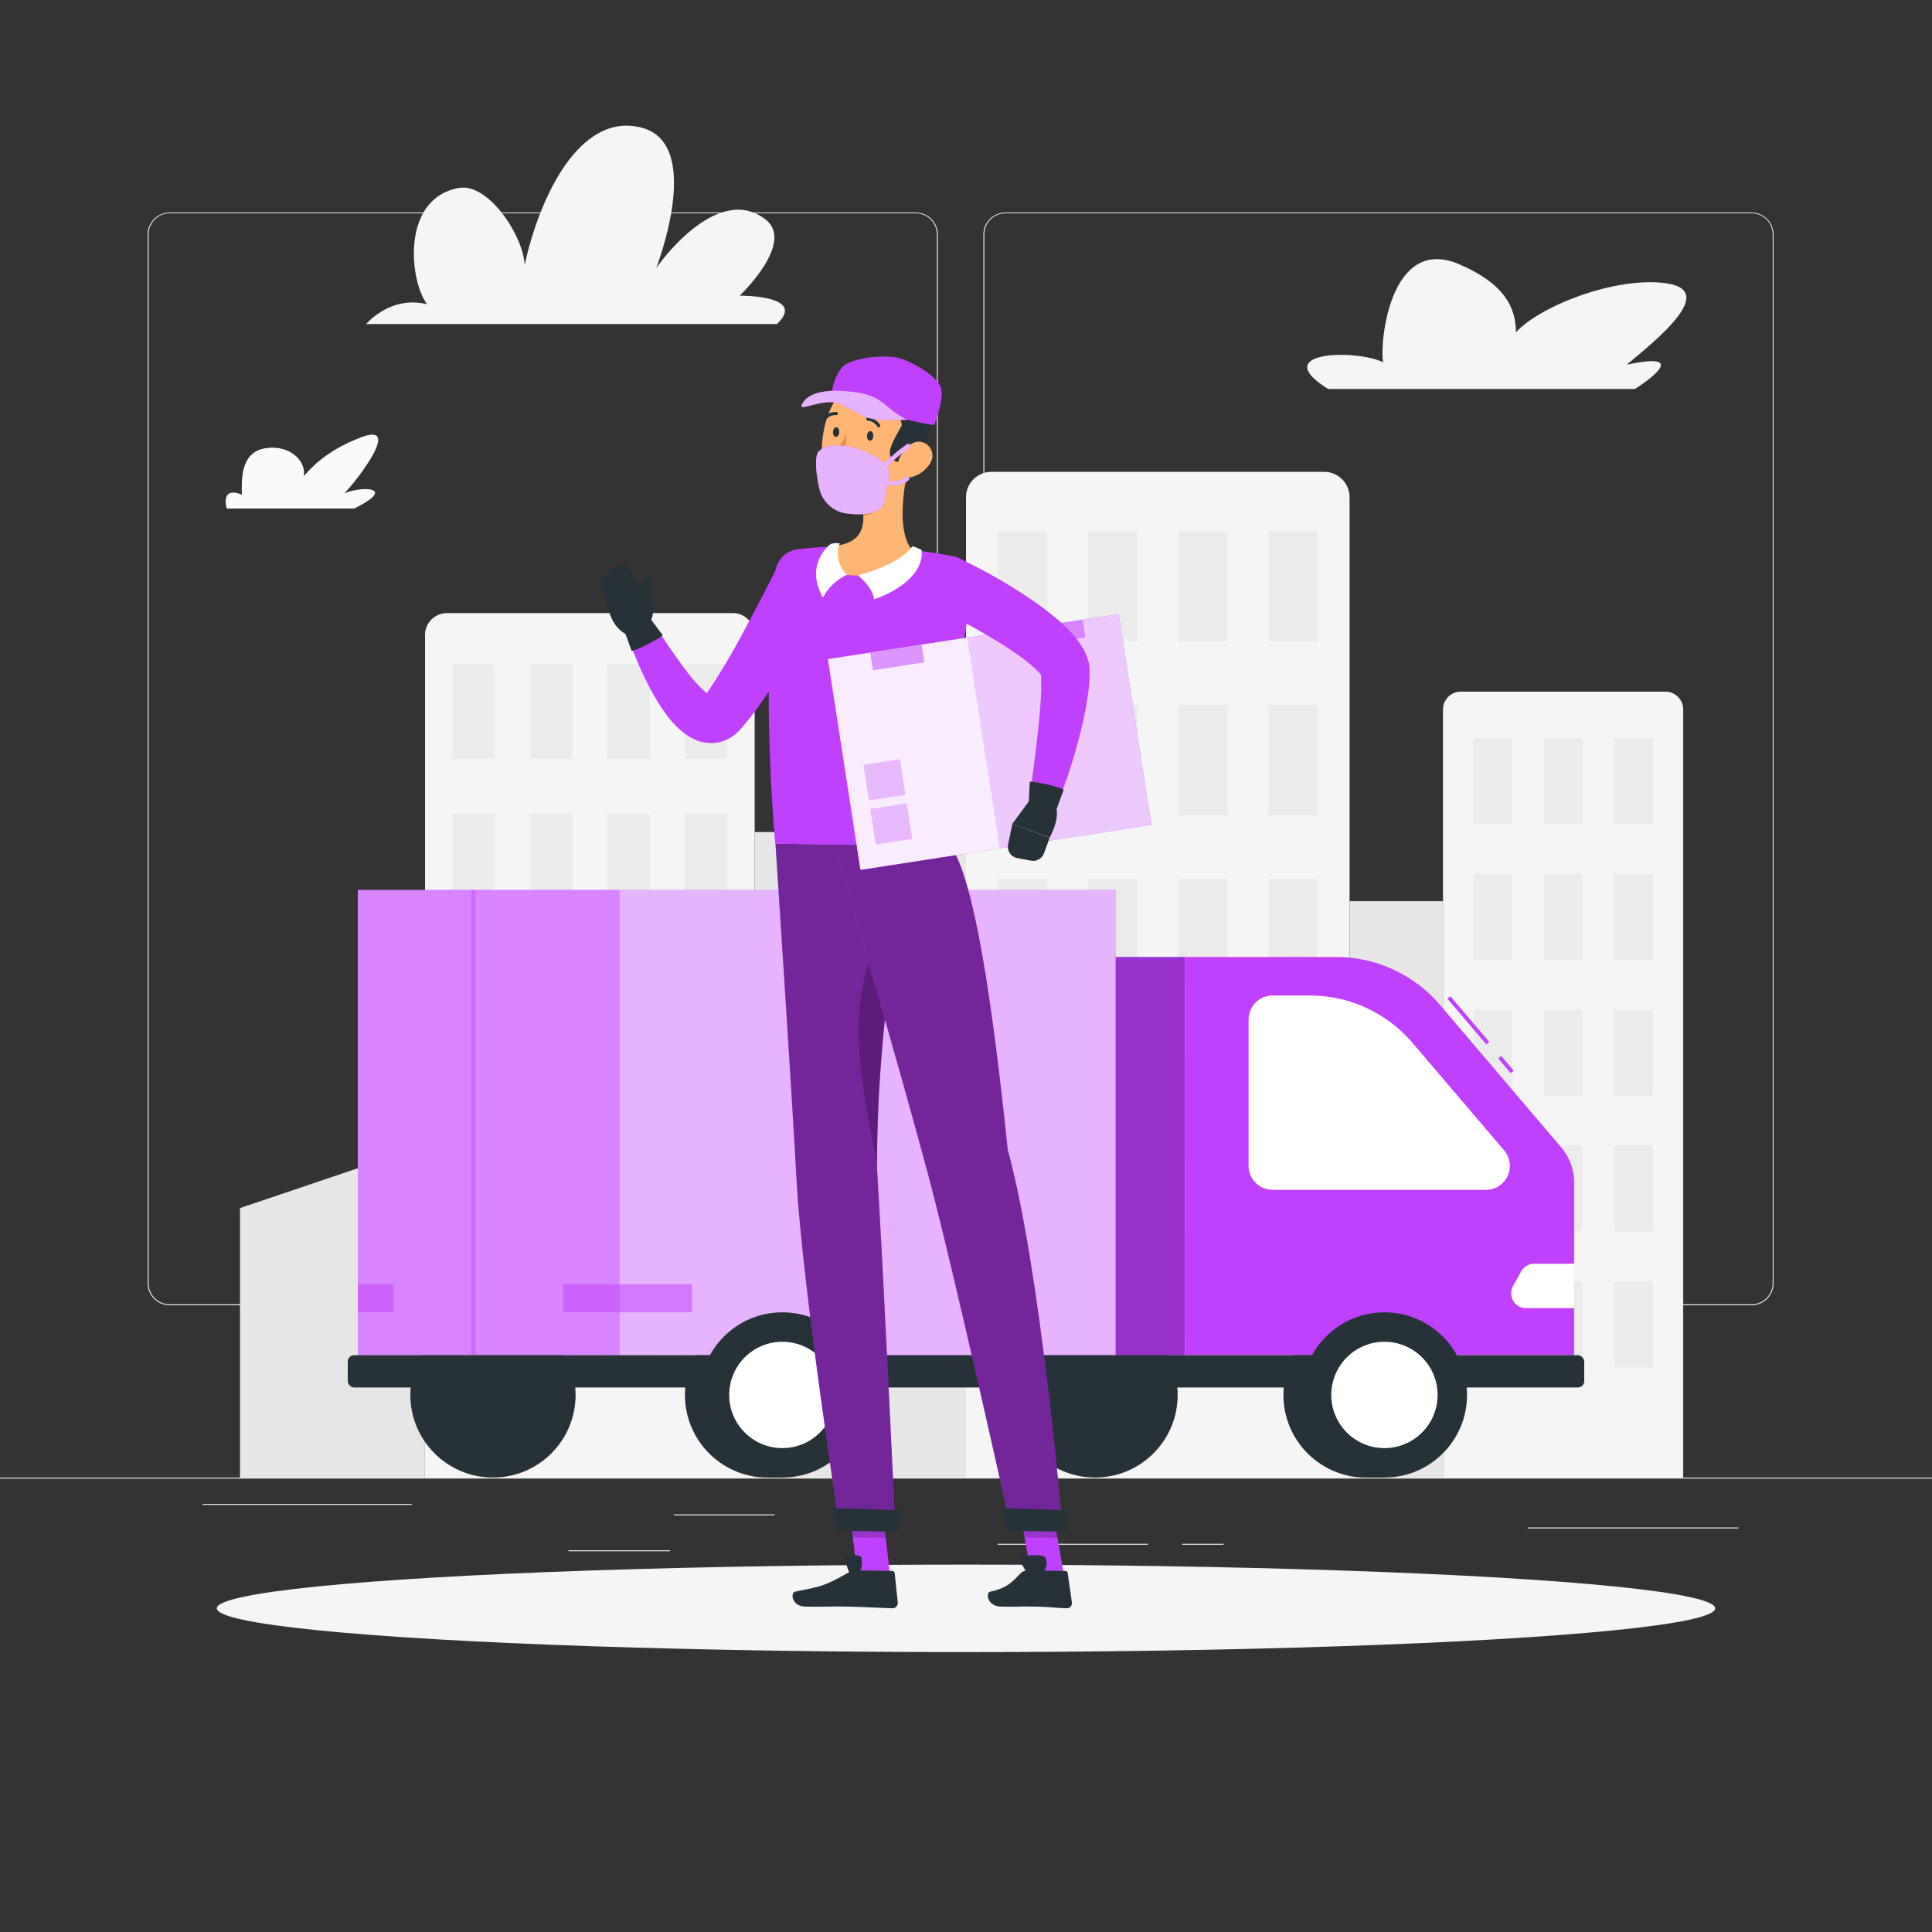 <svg xmlns="http://www.w3.org/2000/svg" viewBox="0 0 500 500"><rect x="0" y="0" width="500" height="500" fill="#333333" stroke="none"/><g id="freepik--background-complete--inject-148"><rect y="382.4" width="500" height="0.25" style="fill:#ebebeb"></rect><path d="M237,337.8H43.91a5.71,5.71,0,0,1-5.7-5.71V60.66A5.71,5.71,0,0,1,43.91,55H237a5.71,5.71,0,0,1,5.71,5.71V332.09A5.71,5.71,0,0,1,237,337.8ZM43.91,55.2a5.46,5.46,0,0,0-5.45,5.46V332.09a5.46,5.46,0,0,0,5.45,5.46H237a5.47,5.47,0,0,0,5.46-5.46V60.66A5.47,5.47,0,0,0,237,55.2Z" style="fill:#ebebeb"></path><path d="M453.31,337.8H260.21a5.72,5.72,0,0,1-5.71-5.71V60.66A5.72,5.72,0,0,1,260.21,55h193.1A5.71,5.71,0,0,1,459,60.66V332.09A5.71,5.71,0,0,1,453.31,337.8ZM260.21,55.2a5.47,5.47,0,0,0-5.46,5.46V332.09a5.47,5.47,0,0,0,5.46,5.46h193.1a5.47,5.47,0,0,0,5.46-5.46V60.66a5.47,5.47,0,0,0-5.46-5.46Z" style="fill:#ebebeb"></path><rect x="174.44" y="391.92" width="26" height="0.25" style="fill:#ebebeb"></rect><rect x="52.46" y="389.21" width="54.1" height="0.25" style="fill:#ebebeb"></rect><rect x="147.12" y="401.21" width="26.32" height="0.25" style="fill:#ebebeb"></rect><rect x="258.23" y="399.53" width="38.83" height="0.25" style="fill:#ebebeb"></rect><rect x="305.96" y="399.53" width="10.69" height="0.25" style="fill:#ebebeb"></rect><rect x="395.35" y="395.31" width="54.56" height="0.25" style="fill:#ebebeb"></rect><path d="M115.64,158.67h74a5.67,5.67,0,0,1,5.67,5.67V382.4a0,0,0,0,1,0,0H110a0,0,0,0,1,0,0V164.33A5.67,5.67,0,0,1,115.64,158.67Z" style="fill:#f5f5f5"></path><rect x="117.06" y="171.89" width="11" height="24.49" style="fill:#ebebeb"></rect><rect x="177.22" y="171.89" width="11" height="24.49" style="fill:#ebebeb"></rect><rect x="137.11" y="171.89" width="11" height="24.49" style="fill:#ebebeb"></rect><rect x="157.17" y="171.89" width="11" height="24.49" style="fill:#ebebeb"></rect><rect x="117.06" y="210.55" width="11" height="24.49" style="fill:#ebebeb"></rect><rect x="177.22" y="210.55" width="11" height="24.49" style="fill:#ebebeb"></rect><rect x="137.11" y="210.55" width="11" height="24.49" style="fill:#ebebeb"></rect><rect x="157.17" y="210.55" width="11" height="24.49" style="fill:#ebebeb"></rect><rect x="117.06" y="249.21" width="11" height="24.49" style="fill:#ebebeb"></rect><rect x="177.22" y="249.21" width="11" height="24.49" style="fill:#ebebeb"></rect><rect x="137.11" y="249.21" width="11" height="24.49" style="fill:#ebebeb"></rect><rect x="157.17" y="249.21" width="11" height="24.49" style="fill:#ebebeb"></rect><rect x="117.06" y="287.87" width="11" height="24.49" style="fill:#ebebeb"></rect><rect x="177.22" y="287.87" width="11" height="24.49" style="fill:#ebebeb"></rect><rect x="137.11" y="287.87" width="11" height="24.49" style="fill:#ebebeb"></rect><rect x="157.17" y="287.87" width="11" height="24.49" style="fill:#ebebeb"></rect><rect x="117.06" y="326.53" width="11" height="24.49" style="fill:#ebebeb"></rect><rect x="177.22" y="326.53" width="11" height="24.49" style="fill:#ebebeb"></rect><rect x="137.11" y="326.53" width="11" height="24.49" style="fill:#ebebeb"></rect><rect x="157.17" y="326.53" width="11" height="24.49" style="fill:#ebebeb"></rect><path d="M378,179h53a4.61,4.61,0,0,1,4.61,4.61V382.4a0,0,0,0,1,0,0H373.44a0,0,0,0,1,0,0V183.62A4.61,4.61,0,0,1,378,179Z" style="fill:#f5f5f5"></path><rect x="381.32" y="191.02" width="10" height="22.26" style="fill:#ebebeb"></rect><rect x="399.55" y="191.02" width="10" height="22.26" style="fill:#ebebeb"></rect><rect x="417.78" y="191.02" width="10" height="22.26" style="fill:#ebebeb"></rect><rect x="381.32" y="226.17" width="10" height="22.26" style="fill:#ebebeb"></rect><rect x="399.55" y="226.17" width="10" height="22.26" style="fill:#ebebeb"></rect><rect x="417.78" y="226.17" width="10" height="22.26" style="fill:#ebebeb"></rect><rect x="381.32" y="261.32" width="10" height="22.26" style="fill:#ebebeb"></rect><rect x="399.55" y="261.32" width="10" height="22.26" style="fill:#ebebeb"></rect><rect x="417.78" y="261.32" width="10" height="22.26" style="fill:#ebebeb"></rect><rect x="381.32" y="296.46" width="10" height="22.26" style="fill:#ebebeb"></rect><rect x="399.55" y="296.46" width="10" height="22.26" style="fill:#ebebeb"></rect><rect x="417.78" y="296.46" width="10" height="22.26" style="fill:#ebebeb"></rect><rect x="381.32" y="331.61" width="10" height="22.26" style="fill:#ebebeb"></rect><rect x="399.55" y="331.61" width="10" height="22.26" style="fill:#ebebeb"></rect><rect x="417.78" y="331.61" width="10" height="22.26" style="fill:#ebebeb"></rect><path d="M256.59,122.11h86.09a6.59,6.59,0,0,1,6.59,6.59V382.4a0,0,0,0,1,0,0H250a0,0,0,0,1,0,0V128.7A6.59,6.59,0,0,1,256.59,122.11Z" style="fill:#f5f5f5"></path><rect x="258.24" y="137.49" width="12.8" height="28.49" style="fill:#ebebeb"></rect><rect x="328.23" y="137.49" width="12.8" height="28.49" style="fill:#ebebeb"></rect><rect x="281.57" y="137.49" width="12.8" height="28.49" style="fill:#ebebeb"></rect><rect x="304.9" y="137.49" width="12.8" height="28.49" style="fill:#ebebeb"></rect><rect x="258.24" y="182.47" width="12.8" height="28.49" style="fill:#ebebeb"></rect><rect x="328.23" y="182.47" width="12.8" height="28.49" style="fill:#ebebeb"></rect><rect x="281.57" y="182.47" width="12.8" height="28.49" style="fill:#ebebeb"></rect><rect x="304.9" y="182.47" width="12.8" height="28.49" style="fill:#ebebeb"></rect><rect x="258.24" y="227.45" width="12.8" height="28.49" style="fill:#ebebeb"></rect><rect x="328.23" y="227.45" width="12.8" height="28.49" style="fill:#ebebeb"></rect><rect x="281.57" y="227.45" width="12.8" height="28.49" style="fill:#ebebeb"></rect><rect x="304.9" y="227.45" width="12.8" height="28.49" style="fill:#ebebeb"></rect><rect x="258.24" y="272.43" width="12.8" height="28.49" style="fill:#ebebeb"></rect><rect x="328.23" y="272.43" width="12.8" height="28.49" style="fill:#ebebeb"></rect><rect x="281.57" y="272.43" width="12.8" height="28.49" style="fill:#ebebeb"></rect><rect x="304.9" y="272.43" width="12.8" height="28.49" style="fill:#ebebeb"></rect><rect x="258.24" y="317.4" width="12.8" height="28.49" style="fill:#ebebeb"></rect><rect x="328.23" y="317.4" width="12.8" height="28.49" style="fill:#ebebeb"></rect><rect x="281.57" y="317.4" width="12.8" height="28.49" style="fill:#ebebeb"></rect><rect x="304.9" y="317.4" width="12.8" height="28.49" style="fill:#ebebeb"></rect><rect x="195.31" y="215.33" width="54.69" height="167.07" style="fill:#e6e6e6"></rect><rect x="349.28" y="233.22" width="24.16" height="149.18" style="fill:#e6e6e6"></rect><polygon points="109.97 382.4 62.11 382.4 62.11 312.65 109.97 296.46 109.97 382.4" style="fill:#e6e6e6"></polygon><path d="M421,94.38c7.83-6.53,23.76-19.27,10.06-21.09-13.16-1.75-32.55,5.95-38.74,12.71,0-6.47-3.05-12.63-14.67-17.61C359.77,60.71,357,88.62,357.94,93.74c-7.19-3.45-29.89-2.81-14.24,6.92h79.44S439.54,90.41,421,94.38Z" style="fill:#f5f5f5"></path><path d="M62.6,128c-.06-3.72-.46-11,6.12-12,6.32-1,10.61,3.39,9.89,7.24,3.16-3.69,7.42-7.19,14.68-10,11.19-4.38-1.26,11.52-4.16,14.44,4.67-2,13.79-1.61,2.54,3.93h-33S56.86,125.73,62.6,128Z" style="fill:#fafafa"></path><path d="M201.07,83.86H94.77s6.16-7.48,15.78-5.12c-4.53-5.77-6.94-27.4,8.22-30.1,7.71-1.37,16.81,12.65,17,20,3.8-17.59,14.3-39.94,30.42-35.56s3.63,36.3,3.63,36.3,15.49-22.56,28.35-12.55c7.66,6-6.72,19.68-6.72,19.68S209.06,76.38,201.07,83.86Z" style="fill:#f5f5f5"></path></g><g id="freepik--Shadow--inject-148"><ellipse id="freepik--path--inject-148" cx="250" cy="416.24" rx="193.89" ry="11.32" style="fill:#f5f5f5"></ellipse></g><g id="freepik--Truck--inject-148"><path d="M198.19,339.63a21.39,21.39,0,0,0,0,42.77h4.28V339.63Z" style="fill:#263238"></path><path d="M354,339.63a21.39,21.39,0,1,0,0,42.77h4.27V339.63Z" style="fill:#263238"></path><circle cx="283.4" cy="361.01" r="21.38" style="fill:#263238"></circle><circle cx="127.58" cy="361.01" r="21.38" style="fill:#263238"></circle><rect x="225.49" y="247.66" width="81.13" height="103.08" style="fill:#C040FF"></rect><rect x="225.49" y="247.66" width="81.13" height="103.08" style="opacity:0.2"></rect><rect x="389.25" y="273" width="1" height="4.98" transform="translate(-85.59 318.57) rotate(-40.43)" style="fill:#C040FF"></rect><rect x="379.5" y="256.3" width="1" height="15.51" transform="translate(-80.49 309.57) rotate(-40.44)" style="fill:#C040FF"></rect><path d="M306.62,350.73H407.38V306a13.94,13.94,0,0,0-3.34-9.06L372.69,260.1a35.39,35.39,0,0,0-26.95-12.44H306.62Z" style="fill:#C040FF"></path><path d="M323.13,301.75v-37.9a6.21,6.21,0,0,1,6.22-6.21H339a34.9,34.9,0,0,1,26.56,12.26l23.71,27.82a6.18,6.18,0,0,1,1.48,4h0a6.22,6.22,0,0,1-6.21,6.22H329.35A6.22,6.22,0,0,1,323.13,301.75Z" style="fill:#fff"></path><path d="M407.38,338.55H394.94a3.86,3.86,0,0,1-3.37-5.74l2.1-3.76a3.86,3.86,0,0,1,3.37-2h10.34Z" style="fill:#fff"></path><rect x="92.62" y="230.34" width="196.09" height="120.39" style="fill:#C040FF"></rect><rect x="92.62" y="230.34" width="196.09" height="120.39" style="fill:#fff;opacity:0.6"></rect><rect x="145.72" y="332.38" width="33.37" height="7.25" style="fill:#C040FF;opacity:0.5"></rect><rect x="92.62" y="332.38" width="9.16" height="7.25" style="fill:#C040FF;opacity:0.5"></rect><rect x="92.62" y="230.34" width="67.74" height="120.39" style="fill:#C040FF;opacity:0.4"></rect><rect x="121.97" y="230.34" width="1.09" height="120.39" style="fill:#C040FF;opacity:0.4"></rect><rect x="90" y="350.73" width="320" height="8.35" rx="1.64" style="fill:#263238"></rect><circle cx="358.29" cy="361.01" r="21.38" style="fill:#263238"></circle><circle cx="358.29" cy="361.01" r="13.76" style="fill:#fff"></circle><circle cx="202.47" cy="361.01" r="21.38" style="fill:#263238"></circle><circle cx="202.47" cy="361.01" r="13.76" style="fill:#fff"></circle></g><g id="freepik--Character--inject-148"><polygon points="230.34 407.53 221.84 407.4 219.53 387.69 228.02 387.83 230.34 407.53" style="fill:#C040FF"></polygon><path d="M221.62,406.42l9.26.14a.66.66,0,0,1,.66.59l.81,7.58a1.38,1.38,0,0,1-1.4,1.49c-3.33-.11-8.14-.38-12.34-.44-4.91-.08-4.43.12-10.19,0-3.48-.05-4-3.6-2.54-3.89,6.8-1.35,7.48-1.42,13.62-4.87A4.24,4.24,0,0,1,221.62,406.42Z" style="fill:#263238"></path><path d="M213.32,153.51c-2.78,5.94-5.76,11.55-9.07,17.15-1.66,2.78-3.37,5.55-5.22,8.27-.9,1.36-1.87,2.71-2.83,4.06s-2,2.68-3.11,4l-.82,1a15.8,15.8,0,0,1-1.34,1.46,10,10,0,0,1-1,.86,9.15,9.15,0,0,1-1.22.79,9.74,9.74,0,0,1-3,1.07,10.2,10.2,0,0,1-5.66-.68,14.49,14.49,0,0,1-3.41-2.08,23.93,23.93,0,0,1-4.14-4.41,50.2,50.2,0,0,1-2.92-4.42,81,81,0,0,1-4.45-8.95,93.06,93.06,0,0,1-3.37-9.23,3.5,3.5,0,0,1,6.3-2.88l.06.09a166.1,166.1,0,0,0,10.26,15,39.38,39.38,0,0,0,2.76,3.14,15.61,15.61,0,0,0,2.59,2.19c.36.21.65.31.67.27s-.36-.23-1-.16a3.28,3.28,0,0,0-1.2.46c-.05,0-.1.07.19-.33l.62-.89a176.8,176.8,0,0,0,9.23-15.46c2.92-5.36,5.79-10.92,8.52-16.31l0-.1a7,7,0,0,1,12.59,6.13Z" style="fill:#C040FF"></path><path d="M168.39,162l-2.28-9.46-8.89,3.83s.79,7.51,7,8.44Z" style="fill:#263238"></path><path d="M167.92,159.67s2.89,3.72,3.6,4.74c-1,1-7.55,4.31-8.07,4-.83-2.37-2-5.5-2-5.5Z" style="fill:#263238"></path><path d="M159.46,146.52l-3.27,3.14a2,2,0,0,0-.51,2l1.54,4.67,8.89-3.83-3.65-5.65A2,2,0,0,0,159.46,146.52Z" style="fill:#263238"></path><path d="M164.5,157.57c-.31-1.92,1.61-7.94,3.22-8.8s.69,3.29.9,4.69c.58,3.84.78,7.5-1.19,7.3S165,160.91,164.5,157.57Z" style="fill:#263238"></path><polygon points="219.53 387.7 220.72 397.86 229.22 397.99 228.03 387.83 219.53 387.7" style="opacity:0.2"></polygon><path d="M206.45,142.16c16.16-2,31.8.16,40.32,1.81a6.59,6.59,0,0,1,5.18,7.84c-6.34,30.3-5.35,60.78-5.88,67.26l-45.44-.73c-3.11-37.15-1.15-60.81.05-70.46A6.61,6.61,0,0,1,206.45,142.16Z" style="fill:#C040FF"></path><path d="M235.15,120.74c-1.44,6.11-3.08,17.37,1.12,21.83-3.5,3.1-8.06,6.64-15.45,6.35s-5.91-5.25-3.86-7.78c7-1.14,7-6.28,6-11.18Z" style="fill:#ffb573"></path><path d="M230.17,124.5,222.93,130a20,20,0,0,1,.47,3.46c2.66-.18,6.4-2.81,6.79-5.55A9.39,9.39,0,0,0,230.17,124.5Z" style="opacity:0.2"></path><path d="M237.21,111.47c-1.07,8.35-1.26,13.3-5.79,17.29-6.8,6-16.91,1.39-18.37-7.13-1.31-7.68.65-20,9.09-22.78A11.61,11.61,0,0,1,237.21,111.47Z" style="fill:#ffb573"></path><path d="M237.7,118.72c-3.3,2-7.07,1-7.38-1.1s2.14-5.73,3.06-7.5c-.26-3-2.38-3.88-2-6-2.47.23-15.94.84-15.62-2.2s5.66-6.17,12-5.38,10.49,3.55,9.89,7.41C241.19,103.38,242.82,109.37,237.7,118.72Z" style="fill:#263238"></path><path d="M240.65,120a7.94,7.94,0,0,1-5,3.52c-2.74.59-4-1.9-3.09-4.4.79-2.26,3.17-5.28,5.87-4.75A3.62,3.62,0,0,1,240.65,120Z" style="fill:#ffb573"></path><path d="M227,302.66c-.34-42.72,9.11-83.75,9.11-83.75l-35.42-.57s4.07,61.7,5.49,87.55c1.47,26.87,11.18,90,11.18,90l14.38.21S229,336.38,227,302.66Z" style="fill:#C040FF"></path><path d="M227,302.66c-.34-42.72,9.11-83.75,9.11-83.75l-35.42-.57s4.07,61.7,5.49,87.55c1.47,26.87,11.18,90,11.18,90l14.38.21S229,336.38,227,302.66Z" style="opacity:0.4"></path><path d="M228.38,242.42c-10.1,13.82-5.56,39.82-1.42,58.2a395.55,395.55,0,0,1,5.15-60.49Z" style="opacity:0.2"></path><polygon points="215.44 390.29 216.37 396.15 232.27 396.42 233.17 390.88 215.44 390.29" style="fill:#263238"></polygon><path d="M226,112.87c0,.68-.44,1.21-.89,1.17s-.77-.61-.72-1.29.44-1.21.89-1.18S226.08,112.18,226,112.87Z" style="fill:#263238"></path><path d="M217.19,111.88c0,.69-.44,1.21-.89,1.18s-.77-.62-.72-1.3.44-1.21.89-1.18S217.24,111.2,217.19,111.88Z" style="fill:#263238"></path><path d="M219,112.43a24,24,0,0,1-3.65,5.6,4,4,0,0,0,3.23.86Z" style="fill:#ed893e"></path><path d="M221.36,121.31a5.55,5.55,0,0,0,4-2,.2.2,0,1,0-.32-.24,5.35,5.35,0,0,1-4.55,1.78.21.21,0,1,0,0,.41A6.6,6.6,0,0,0,221.36,121.31Z" style="fill:#263238"></path><path d="M227.44,110.58a.35.35,0,0,0,.19-.06.4.4,0,0,0,.11-.56,4,4,0,0,0-3.16-1.9.4.4,0,0,0-.4.4.41.41,0,0,0,.41.41h0a3.22,3.22,0,0,1,2.48,1.53A.4.4,0,0,0,227.44,110.58Z" style="fill:#263238"></path><path d="M213.4,108.71a.39.39,0,0,0,.35-.13,3.16,3.16,0,0,1,2.66-1.16.41.41,0,0,0,.45-.35.4.4,0,0,0-.35-.45,4,4,0,0,0-3.37,1.43.4.4,0,0,0,.05.56A.35.35,0,0,0,213.4,108.71Z" style="fill:#263238"></path><polygon points="275.36 407.53 266.85 407.4 263.35 387.69 271.86 387.83 275.36 407.53" style="fill:#C040FF"></polygon><path d="M266.39,406.42l9.26.14a.69.69,0,0,1,.68.59l1.07,7.58a1.32,1.32,0,0,1-1.34,1.49c-3.34-.11-4.39-.38-8.59-.44-4.92-.08-2.64.12-8.41,0-3.48-.05-4.16-3.58-2.68-3.89,4.68-1,5.85-2.87,7.91-4.87A2.9,2.9,0,0,1,266.39,406.42Z" style="fill:#263238"></path><path d="M268.16,407.31c-1.47.05-2.26,0-2.64-.67s-1.71-2.62-1.61-3.35,6.07-1.33,6.66-.15S271.16,407.23,268.16,407.31Z" style="fill:#263238"></path><path d="M221.3,407.31c-.92.05-1.41,0-1.63-.67a13.47,13.47,0,0,1-.94-3.35c.07-.74,3.82-1.33,4.17-.15S223.17,407.23,221.3,407.31Z" style="fill:#263238"></path><polygon points="263.35 387.7 265.16 397.86 273.67 397.99 271.86 387.83 263.35 387.7" style="opacity:0.2"></polygon><path d="M260.81,297.61c-4-38.48-8.7-70-14.72-78.54L216,218.59s17.55,60.36,24.31,85.8c7,26.45,20.81,88.94,20.81,88.94l13.7.19S269.15,327.67,260.81,297.61Z" style="fill:#C040FF"></path><path d="M260.81,297.61c-4-38.48-8.7-70-14.72-78.54L216,218.59s17.55,60.36,24.31,85.8c7,26.45,20.81,88.94,20.81,88.94l13.7.19S269.15,327.67,260.81,297.61Z" style="opacity:0.4"></path><polygon points="259.4 390.29 260.51 396.15 275.89 396.42 276.57 390.88 259.4 390.29" style="fill:#263238"></polygon><path d="M226.17,155.1c-.09-2.14-2.55-5-4.15-6.17,11.85-3.27,14.07-7.57,14.07-7.57a9.69,9.69,0,0,1,2.43,1C239.22,149,231,153.57,226.17,155.1Z" style="fill:#fff"></path><path d="M219.18,148.76a13.44,13.44,0,0,0-6.21,5.9c-4.93-8.8,2-13.88,2-13.88a5.74,5.74,0,0,1,2.36-.16C216,143.56,217.53,147.43,219.18,148.76Z" style="fill:#fff"></path><rect x="218.03" y="164.41" width="76.17" height="55.2" transform="translate(-26.34 41.41) rotate(-8.79)" style="fill:#C040FF"></rect><rect x="218.03" y="164.41" width="76.17" height="55.2" transform="translate(-26.34 41.41) rotate(-8.79)" style="fill:#fff;opacity:0.9"></rect><rect x="254.28" y="161.62" width="39.71" height="55.2" transform="translate(-25.7 44.13) rotate(-8.79)" style="fill:#C040FF;opacity:0.2"></rect><rect x="225.88" y="208.57" width="9.56" height="9.32" transform="translate(-29.88 37.76) rotate(-8.79)" style="fill:#C040FF;opacity:0.3"></rect><rect x="224.12" y="197.14" width="9.56" height="9.32" transform="translate(-28.16 37.36) rotate(-8.79)" style="fill:#C040FF;opacity:0.3"></rect><rect x="225.48" y="167.81" width="13.48" height="4.65" transform="translate(-23.28 37.5) rotate(-8.79)" style="fill:#C040FF;opacity:0.5"></rect><rect x="271.13" y="161.05" width="9.47" height="4.65" transform="translate(-21.73 44.09) rotate(-8.79)" style="fill:#C040FF;opacity:0.5"></rect><path d="M249.23,145a133.29,133.29,0,0,1,16.65,9.48,78.75,78.75,0,0,1,8,6,41.83,41.83,0,0,1,3.92,3.87,24.39,24.39,0,0,1,1.93,2.56,14.78,14.78,0,0,1,1.77,3.67,10.47,10.47,0,0,1,.5,2.72,2.7,2.7,0,0,1,0,.48v.34l0,.69-.05,1.38-.12,1.29c-.08.86-.17,1.72-.31,2.53s-.23,1.65-.39,2.44c-.53,3.23-1.31,6.3-2.09,9.36a150.42,150.42,0,0,1-6,17.83,3.49,3.49,0,0,1-6.7-1.73v-.08c.71-6,1.58-12.06,2.21-18,.35-3,.62-5.93.8-8.8.06-.72.06-1.41.1-2.12s0-1.39,0-2.06v-1l0-.92,0-.46v-.23s0-.23,0-.1a4.69,4.69,0,0,0,0,.48c0,.11-.11-.11-.35-.38a10.28,10.28,0,0,0-1-1,29.41,29.41,0,0,0-2.79-2.4c-2.12-1.61-4.5-3.19-6.95-4.7-4.91-3-10.19-5.88-15.34-8.61l-.07,0a7,7,0,0,1,6.29-12.5Z" style="fill:#C040FF"></path><path d="M267.07,206.31l-5.1,6.92,9.68,3.54s3.86-6.83.56-9.46Z" style="fill:#263238"></path><path d="M263.25,222.07l3.6.67a3,3,0,0,0,3.34-1.92l1.46-4L262,213.23l-1.1,5.31A3,3,0,0,0,263.25,222.07Z" style="fill:#263238"></path><path d="M266.23,208.23s.18-4.71.3-5.94c1.41-.09,8.55,1.56,8.73,2.14-.88,2.36-2,5.5-2,5.5Z" style="fill:#263238"></path><path d="M241.81,110c-4.83-.54-24.67-5.37-26.51-7.28-.13-3.69,2-7.42,3.31-8.26,3.65-2.4,11.68-2.49,14.23-1.77s9.53,4.27,10.69,7.69C244.43,103.09,241.81,110,241.81,110Z" style="fill:#C040FF"></path><path d="M221.78,101.57c-6.09-.95-11.88-.53-13.93,2.55-2.29,3.44,5.25-1.67,9.75.53,7.53,3.7,5.74,4.28,17.15,4C228.88,105.67,228.84,102.67,221.78,101.57Z" style="fill:#C040FF"></path><path d="M221.78,101.57c-6.09-.95-11.88-.53-13.93,2.55-2.29,3.44,5.25-1.67,9.75.53,7.53,3.7,5.74,4.28,17.15,4C228.88,105.67,228.84,102.67,221.78,101.57Z" style="fill:#fff;opacity:0.6"></path><path d="M235.36,115.89a.57.57,0,0,0,.14-.78.56.56,0,0,0-.78-.13,39.81,39.81,0,0,0-5.81,4.89c-2.18-2.27-8.31-4.66-11.52-4.61-2.29,0-3.81-.11-5.52,1.58-1.46,1.43-.25,9,.67,11.14a8.55,8.55,0,0,0,5.71,4.77c3.38.61,10.6,1,10.9-3.94a22.88,22.88,0,0,1,.43-3.3,9.08,9.08,0,0,0,1.45.13,6.51,6.51,0,0,0,4.06-1.31.55.55,0,0,0,.1-.78.56.56,0,0,0-.79-.1,6,6,0,0,1-4.58,1c.32-1.46.48-2.4-.23-3.62A38,38,0,0,1,235.36,115.89Z" style="fill:#C040FF"></path><path d="M235.36,115.89a.57.57,0,0,0,.14-.78.56.56,0,0,0-.78-.13,39.81,39.81,0,0,0-5.81,4.89c-2.18-2.27-8.31-4.66-11.52-4.61-2.29,0-3.81-.11-5.52,1.58-1.46,1.43-.25,9,.67,11.14a8.55,8.55,0,0,0,5.71,4.77c3.38.61,10.6,1,10.9-3.94a22.88,22.88,0,0,1,.43-3.3,9.08,9.08,0,0,0,1.45.13,6.51,6.51,0,0,0,4.06-1.31.55.55,0,0,0,.1-.78.56.56,0,0,0-.79-.1,6,6,0,0,1-4.58,1c.32-1.46.48-2.4-.23-3.62A38,38,0,0,1,235.36,115.89Z" style="fill:#fff;opacity:0.6"></path></g></svg>